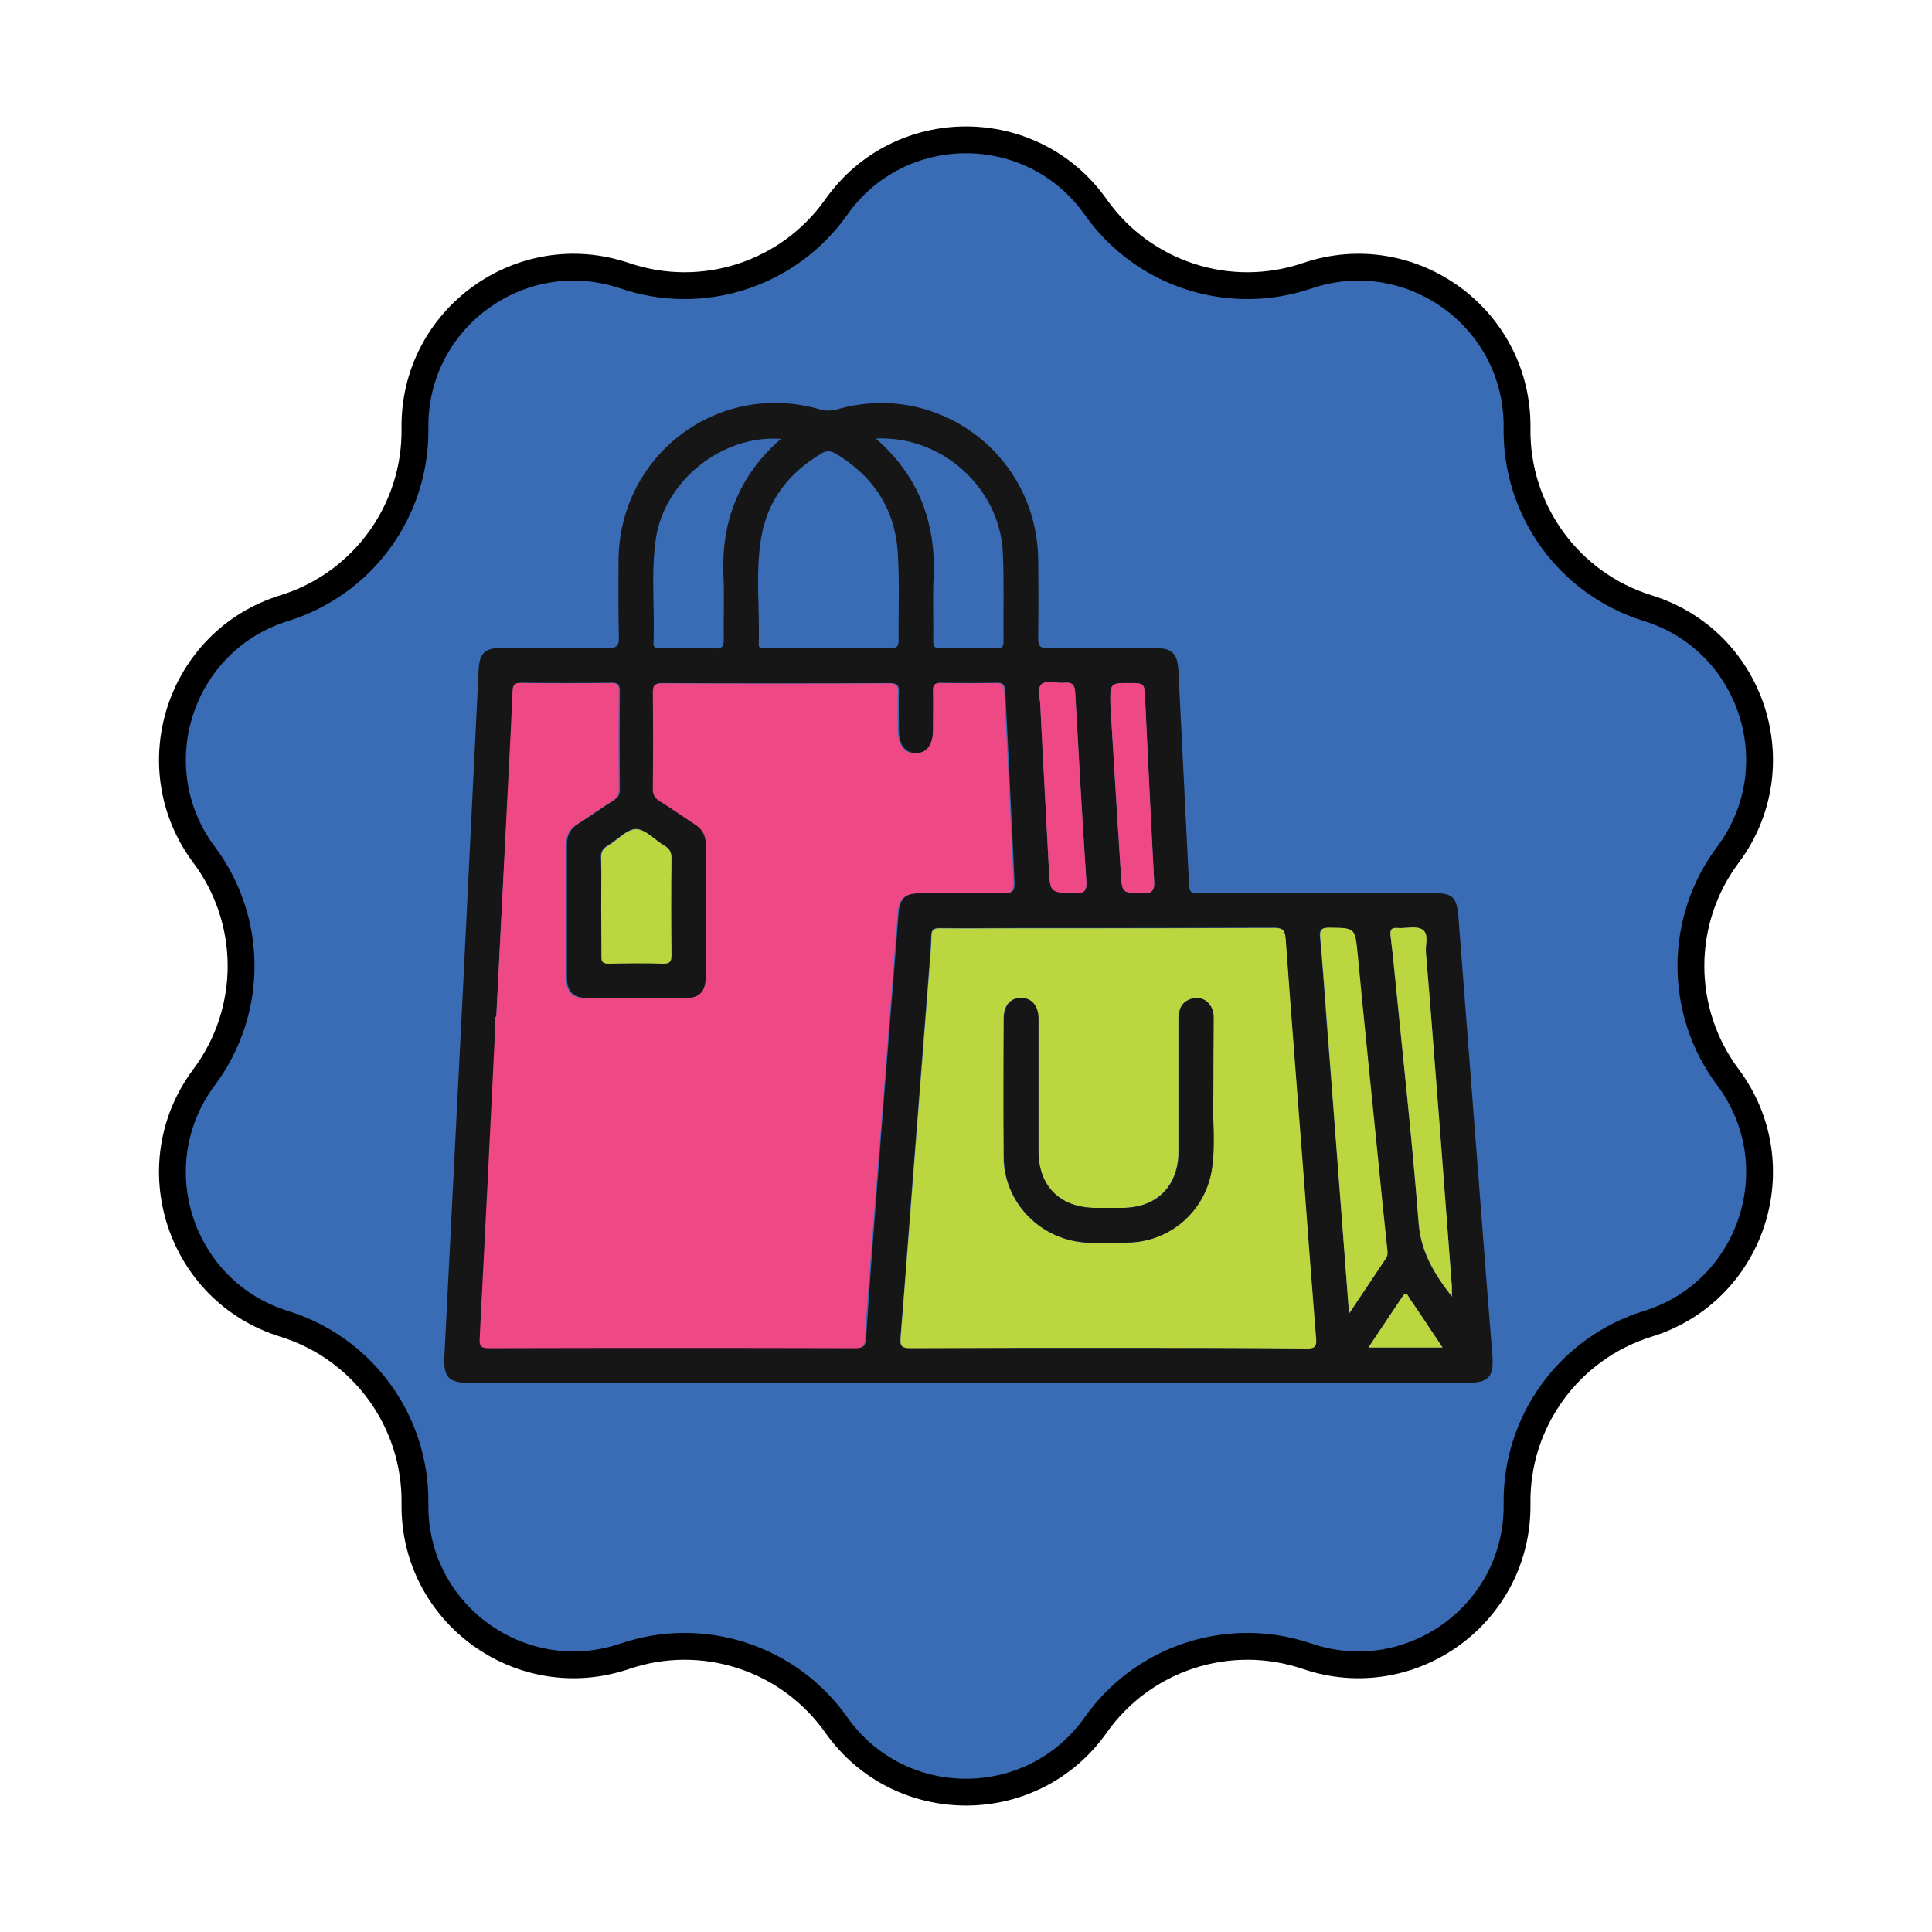 <svg width="216" height="216" viewBox="0 0 216 216" fill="none" xmlns="http://www.w3.org/2000/svg">
<path d="M93.497 23.15C100.569 13.13 115.431 13.13 122.503 23.15C127.808 30.667 137.43 33.793 146.14 30.83C157.752 26.881 169.775 35.616 169.607 47.88C169.481 57.079 175.427 65.264 184.215 67.987C195.931 71.616 200.523 85.751 193.179 95.573C187.669 102.942 187.669 113.058 193.179 120.427C200.523 130.25 195.931 144.384 184.215 148.013C175.427 150.736 169.481 158.921 169.607 168.12C169.775 180.384 157.752 189.119 146.14 185.17C137.43 182.207 127.808 185.333 122.503 192.85C115.431 202.87 100.569 202.87 93.497 192.85C88.192 185.333 78.57 182.207 69.86 185.17C58.248 189.119 46.225 180.384 46.393 168.12C46.519 158.921 40.573 150.736 31.785 148.013C20.069 144.384 15.477 130.25 22.821 120.427C28.331 113.058 28.331 102.942 22.821 95.573C15.477 85.751 20.069 71.616 31.785 67.987C40.573 65.264 46.519 57.079 46.393 47.88C46.225 35.616 58.248 26.881 69.86 30.83C78.57 33.793 88.192 30.667 93.497 23.15Z" fill="#396CB4" stroke="black" stroke-width="3"/>
<path d="M108.286 154.603C89.667 154.603 71.048 154.603 52.468 154.603C50.184 154.603 49.565 153.984 49.681 151.699C50.378 137.911 51.075 124.123 51.772 110.335C52.352 98.523 52.933 86.71 53.513 74.897C53.591 73.038 54.21 72.458 56.068 72.419C60.016 72.419 63.965 72.38 67.913 72.458C68.881 72.458 69.229 72.303 69.19 71.218C69.113 68.352 69.152 65.525 69.152 62.659C69.229 50.808 80.338 42.481 91.68 45.773C92.338 45.967 92.918 45.928 93.577 45.773C104.802 42.52 115.911 50.808 116.066 62.504C116.105 65.486 116.105 68.468 116.066 71.412C116.066 72.303 116.337 72.458 117.15 72.458C121.176 72.419 125.201 72.419 129.227 72.458C131.008 72.458 131.627 73.077 131.743 74.859C132.13 82.915 132.556 90.97 132.943 99.026C132.982 99.917 133.446 99.84 134.027 99.84C142.697 99.84 151.368 99.84 160.039 99.84C162.439 99.84 162.865 100.227 163.058 102.589C164.103 116.3 165.187 130.049 166.232 143.759C166.426 146.354 166.658 148.949 166.851 151.544C167.045 153.906 166.426 154.603 164.103 154.603C145.484 154.603 126.866 154.603 108.286 154.603ZM55.487 113.666H55.449C55.449 114.286 55.487 114.905 55.449 115.486C54.868 126.834 54.326 138.182 53.746 149.53C53.707 150.304 53.746 150.692 54.713 150.692C68.416 150.653 82.08 150.653 95.783 150.692C96.596 150.692 96.789 150.42 96.828 149.646C97.06 146.005 97.331 142.326 97.602 138.685C98.531 126.486 99.499 114.324 100.467 102.163C100.583 100.459 101.202 99.84 102.905 99.84C105.808 99.84 108.673 99.84 111.576 99.84C113.473 99.84 113.511 99.84 113.395 97.864C113.163 92.791 112.892 87.678 112.66 82.605C112.582 80.823 112.466 79.042 112.389 77.221C112.35 76.602 112.157 76.292 111.46 76.331C109.37 76.369 107.318 76.369 105.228 76.331C104.57 76.331 104.376 76.524 104.415 77.183C104.454 78.693 104.415 80.204 104.415 81.714C104.415 83.263 103.718 84.154 102.479 84.193C101.241 84.231 100.505 83.302 100.505 81.675C100.505 80.242 100.467 78.809 100.505 77.415C100.544 76.64 100.351 76.369 99.499 76.369C91.022 76.408 82.545 76.408 74.068 76.369C73.216 76.369 73.061 76.64 73.1 77.415C73.139 81.017 73.139 84.58 73.1 88.182C73.1 88.84 73.332 89.228 73.874 89.537C75.19 90.351 76.429 91.28 77.745 92.094C78.596 92.636 79.022 93.372 79.022 94.417C78.984 99.336 79.022 104.293 79.022 109.212C79.022 110.877 78.326 111.575 76.622 111.575C72.984 111.575 69.384 111.575 65.745 111.575C64.081 111.575 63.384 110.877 63.384 109.212C63.384 104.293 63.384 99.336 63.384 94.417C63.384 93.372 63.771 92.636 64.661 92.094C66.016 91.242 67.294 90.312 68.648 89.46C69.113 89.15 69.306 88.84 69.306 88.259C69.268 84.58 69.268 80.939 69.306 77.26C69.306 76.602 69.152 76.331 68.455 76.331C65.087 76.369 61.681 76.369 58.313 76.331C57.655 76.331 57.462 76.563 57.423 77.144C57.384 78.577 57.307 80.01 57.229 81.404C56.571 92.21 56.029 102.938 55.487 113.666ZM124.001 150.692C131.356 150.692 138.749 150.692 146.104 150.73C146.955 150.73 147.188 150.537 147.11 149.646C146.646 143.914 146.22 138.182 145.794 132.45C145.097 123.271 144.362 114.092 143.704 104.913C143.626 103.945 143.356 103.712 142.427 103.712C132.866 103.751 123.266 103.751 113.705 103.751C110.802 103.751 107.937 103.79 105.034 103.751C104.338 103.751 104.105 103.945 104.105 104.642C104.067 105.881 103.95 107.082 103.873 108.283C103.331 115.215 102.789 122.187 102.247 129.119C101.705 135.936 101.241 142.752 100.66 149.568C100.583 150.498 100.854 150.692 101.744 150.692C109.176 150.692 116.608 150.692 124.001 150.692ZM92.609 72.458C94.931 72.458 97.254 72.419 99.576 72.458C100.234 72.458 100.467 72.303 100.467 71.606C100.428 68.43 100.583 65.254 100.389 62.078C100.157 57.082 97.757 53.325 93.46 50.73C92.88 50.382 92.377 50.343 91.796 50.73C88.157 52.899 85.796 55.959 85.099 60.142C84.441 64.053 84.945 68.004 84.829 71.954C84.79 72.69 85.332 72.419 85.68 72.458C88.003 72.458 90.286 72.458 92.609 72.458ZM150.826 146.857C152.336 144.611 153.613 142.675 154.929 140.699C155.084 140.467 155.123 140.196 155.084 139.886C154.736 136.594 154.426 133.341 154.078 130.049C153.304 122.264 152.491 114.479 151.755 106.733C151.484 103.712 151.523 103.751 148.542 103.751C147.613 103.751 147.497 104.061 147.575 104.874C147.846 107.818 148.078 110.8 148.271 113.782C149.162 124.665 149.975 135.587 150.826 146.857ZM87.306 49.065C80.725 48.6 74.338 53.712 73.332 60.18C72.751 64.053 73.216 67.965 73.061 71.877C73.022 72.535 73.448 72.458 73.835 72.458C75.887 72.458 77.9 72.419 79.951 72.496C80.803 72.535 80.919 72.225 80.919 71.451C80.88 69.049 80.996 66.648 80.88 64.247C80.648 58.244 82.622 53.17 87.306 49.065ZM97.912 49.026C102.75 53.248 104.647 58.437 104.376 64.557C104.26 66.919 104.376 69.282 104.338 71.644C104.338 72.148 104.376 72.458 105.034 72.458C107.202 72.419 109.331 72.419 111.499 72.458C112.04 72.458 112.195 72.303 112.195 71.76C112.157 68.43 112.273 65.099 112.118 61.768C111.77 54.526 105.305 48.678 97.912 49.026ZM162.323 144.96C162.323 144.417 162.323 144.146 162.323 143.875C161.897 138.259 161.471 132.682 161.045 127.066C160.503 120.211 160 113.356 159.419 106.501C159.342 105.61 159.768 104.371 158.994 103.906C158.297 103.48 157.174 103.829 156.245 103.751C155.471 103.674 155.394 104.061 155.471 104.681C155.626 105.959 155.781 107.276 155.897 108.554C156.826 117.965 157.871 127.338 158.607 136.749C158.839 139.963 160.31 142.365 162.323 144.96ZM67.216 101.272C67.216 103.132 67.255 105.029 67.216 106.888C67.216 107.547 67.41 107.702 68.029 107.702C70.042 107.663 72.093 107.663 74.106 107.702C74.88 107.74 75.035 107.469 75.035 106.733C74.997 103.131 74.997 99.491 75.035 95.889C75.035 95.231 74.842 94.843 74.261 94.534C73.177 93.914 72.132 92.674 71.087 92.674C70.042 92.674 68.997 93.914 67.913 94.534C67.371 94.843 67.139 95.231 67.177 95.889C67.255 97.671 67.216 99.452 67.216 101.272ZM116.298 78.693C116.647 85.122 116.956 91.164 117.266 97.167C117.421 99.84 117.421 99.762 120.092 99.878C121.369 99.917 121.524 99.491 121.447 98.368C120.982 91.396 120.595 84.425 120.208 77.415C120.169 76.563 119.86 76.253 119.047 76.331C118.118 76.447 116.918 75.943 116.376 76.563C115.95 77.066 116.298 78.267 116.298 78.693ZM124.156 79.08C124.505 84.89 124.892 91.28 125.317 97.709C125.472 99.878 125.472 99.801 127.679 99.878C128.801 99.917 129.111 99.607 129.033 98.484C128.646 91.706 128.337 84.928 128.027 78.151C127.95 76.369 127.95 76.369 126.208 76.369C124.079 76.369 124.079 76.369 124.156 79.08ZM161.277 150.653C159.961 148.678 158.761 146.896 157.561 145.114C157.407 144.882 157.252 144.301 156.826 144.921C155.587 146.78 154.31 148.678 152.994 150.653C155.82 150.653 158.452 150.653 161.277 150.653Z" fill="#161617"/>
<path d="M55.489 113.666C56.03 102.938 56.572 92.171 57.114 81.443C57.192 80.01 57.23 78.577 57.308 77.183C57.346 76.602 57.54 76.331 58.198 76.369C61.566 76.408 64.972 76.408 68.34 76.369C69.075 76.369 69.23 76.602 69.191 77.299C69.153 80.978 69.153 84.619 69.191 88.298C69.191 88.84 68.998 89.189 68.533 89.499C67.178 90.351 65.901 91.28 64.546 92.132C63.656 92.675 63.269 93.41 63.269 94.456C63.308 99.375 63.269 104.332 63.269 109.251C63.269 110.916 63.966 111.613 65.63 111.613C69.269 111.613 72.868 111.613 76.507 111.613C78.172 111.613 78.868 110.916 78.907 109.251C78.907 104.332 78.907 99.375 78.907 94.456C78.907 93.41 78.52 92.675 77.63 92.132C76.314 91.28 75.075 90.389 73.759 89.576C73.217 89.228 72.985 88.879 72.985 88.221C73.023 84.619 73.023 81.056 72.985 77.454C72.985 76.679 73.139 76.408 73.952 76.408C82.43 76.447 90.907 76.447 99.384 76.408C100.197 76.408 100.429 76.679 100.39 77.454C100.351 78.887 100.351 80.32 100.39 81.714C100.39 83.341 101.126 84.27 102.364 84.231C103.564 84.193 104.261 83.341 104.3 81.753C104.3 80.242 104.338 78.732 104.3 77.221C104.3 76.602 104.455 76.369 105.113 76.369C107.203 76.408 109.254 76.408 111.345 76.369C112.041 76.369 112.274 76.641 112.274 77.26C112.351 79.042 112.467 80.823 112.545 82.644C112.816 87.717 113.048 92.829 113.28 97.903C113.357 99.878 113.357 99.878 111.461 99.878C108.558 99.878 105.693 99.878 102.79 99.878C101.087 99.878 100.468 100.498 100.351 102.202C99.422 114.402 98.455 126.563 97.487 138.724C97.216 142.365 96.906 146.044 96.713 149.685C96.674 150.459 96.481 150.73 95.668 150.73C81.965 150.692 68.301 150.692 54.598 150.73C53.63 150.73 53.592 150.343 53.63 149.568C54.211 138.221 54.792 126.873 55.334 115.525C55.372 114.905 55.334 114.286 55.334 113.705C55.45 113.666 55.45 113.666 55.489 113.666Z" fill="#EF4985"/>
<path d="M124 150.691C116.607 150.691 109.175 150.691 101.781 150.73C100.852 150.73 100.62 150.536 100.697 149.607C101.239 142.791 101.743 135.974 102.284 129.158C102.826 122.225 103.368 115.254 103.91 108.321C103.988 107.12 104.142 105.881 104.142 104.68C104.142 103.983 104.413 103.79 105.071 103.79C107.975 103.828 110.839 103.79 113.742 103.79C123.303 103.79 132.903 103.79 142.464 103.751C143.393 103.751 143.664 103.983 143.741 104.952C144.399 114.131 145.135 123.309 145.831 132.488C146.257 138.22 146.683 143.952 147.147 149.684C147.225 150.536 146.993 150.769 146.141 150.769C138.748 150.691 131.393 150.691 124 150.691ZM135.651 122.38C135.651 119.127 135.69 116.454 135.651 113.743C135.651 112.194 134.412 111.187 133.096 111.691C132.09 112.078 131.742 112.852 131.742 113.898C131.742 118.817 131.742 123.736 131.742 128.693C131.742 132.605 129.303 135.045 125.432 135.045C124.464 135.045 123.497 135.045 122.49 135.045C118.503 135.045 116.103 132.643 116.065 128.693C116.065 123.774 116.065 118.856 116.065 113.898C116.065 112.465 115.29 111.574 114.129 111.574C112.929 111.574 112.194 112.426 112.194 113.859C112.194 119.049 112.155 124.2 112.194 129.39C112.233 133.999 115.6 137.872 120.129 138.763C122.103 139.15 124.116 138.956 126.09 138.918C130.696 138.84 134.606 135.509 135.419 130.939C135.961 127.957 135.496 124.859 135.651 122.38Z" fill="#BCD63F"/>
<path d="M150.828 146.857C149.976 135.587 149.125 124.665 148.312 113.743C148.08 110.761 147.886 107.818 147.615 104.836C147.538 104.022 147.693 103.712 148.583 103.712C151.563 103.751 151.486 103.712 151.796 106.695C152.531 114.479 153.344 122.264 154.118 130.01C154.428 133.302 154.776 136.555 155.125 139.847C155.163 140.157 155.125 140.428 154.97 140.661C153.615 142.674 152.338 144.611 150.828 146.857Z" fill="#BCD63F"/>
<path d="M162.324 144.96C160.311 142.365 158.879 139.964 158.608 136.749C157.873 127.338 156.828 117.965 155.899 108.554C155.783 107.276 155.628 105.959 155.473 104.681C155.395 104.061 155.473 103.674 156.247 103.751C157.176 103.829 158.299 103.48 158.995 103.906C159.808 104.371 159.344 105.61 159.421 106.501C160.002 113.356 160.505 120.211 161.047 127.067C161.473 132.682 161.898 138.259 162.324 143.875C162.324 144.146 162.324 144.417 162.324 144.96Z" fill="#BCD63F"/>
<path d="M67.215 101.273C67.215 99.491 67.254 97.71 67.215 95.928C67.215 95.269 67.408 94.882 67.95 94.572C69.034 93.953 70.079 92.713 71.124 92.713C72.169 92.713 73.215 93.914 74.299 94.572C74.84 94.882 75.073 95.269 75.073 95.928C75.034 99.53 75.034 103.17 75.073 106.772C75.073 107.508 74.918 107.741 74.144 107.741C72.131 107.663 70.079 107.702 68.066 107.741C67.447 107.741 67.215 107.586 67.254 106.927C67.254 104.991 67.215 103.132 67.215 101.273Z" fill="#BCD63F"/>
<path d="M116.298 78.693C116.298 78.228 115.95 77.067 116.376 76.563C116.918 75.943 118.156 76.447 119.047 76.331C119.859 76.253 120.169 76.563 120.208 77.415C120.595 84.386 120.982 91.358 121.446 98.368C121.524 99.491 121.369 99.917 120.092 99.878C117.421 99.762 117.421 99.84 117.266 97.167C116.956 91.164 116.608 85.161 116.298 78.693Z" fill="#EF4985"/>
<path d="M124.156 79.08C124.078 76.369 124.078 76.369 126.207 76.369C127.949 76.369 127.949 76.369 128.026 78.151C128.336 84.928 128.685 91.706 129.033 98.484C129.11 99.607 128.762 99.917 127.678 99.878C125.472 99.801 125.433 99.839 125.317 97.709C124.891 91.28 124.543 84.89 124.156 79.08Z" fill="#EF4985"/>
<path d="M161.276 150.653C158.45 150.653 155.818 150.653 152.992 150.653C154.308 148.678 155.586 146.78 156.824 144.921C157.25 144.301 157.405 144.882 157.56 145.115C158.798 146.896 159.96 148.678 161.276 150.653Z" fill="#BCD63F"/>
<path d="M135.655 122.38C135.5 124.859 135.964 127.918 135.461 130.939C134.648 135.509 130.777 138.84 126.132 138.918C124.158 138.956 122.145 139.111 120.171 138.763C115.642 137.911 112.275 133.999 112.236 129.39C112.197 124.2 112.197 119.049 112.236 113.86C112.236 112.427 113.01 111.536 114.171 111.574C115.371 111.574 116.107 112.465 116.107 113.898C116.107 118.817 116.107 123.736 116.107 128.693C116.107 132.643 118.546 135.045 122.532 135.045C123.5 135.045 124.468 135.045 125.474 135.045C129.345 135.045 131.784 132.605 131.784 128.693C131.784 123.774 131.784 118.856 131.784 113.898C131.784 112.853 132.093 112.039 133.139 111.691C134.455 111.226 135.693 112.194 135.693 113.743C135.655 116.454 135.655 119.127 135.655 122.38Z" fill="#161617"/>
</svg>
